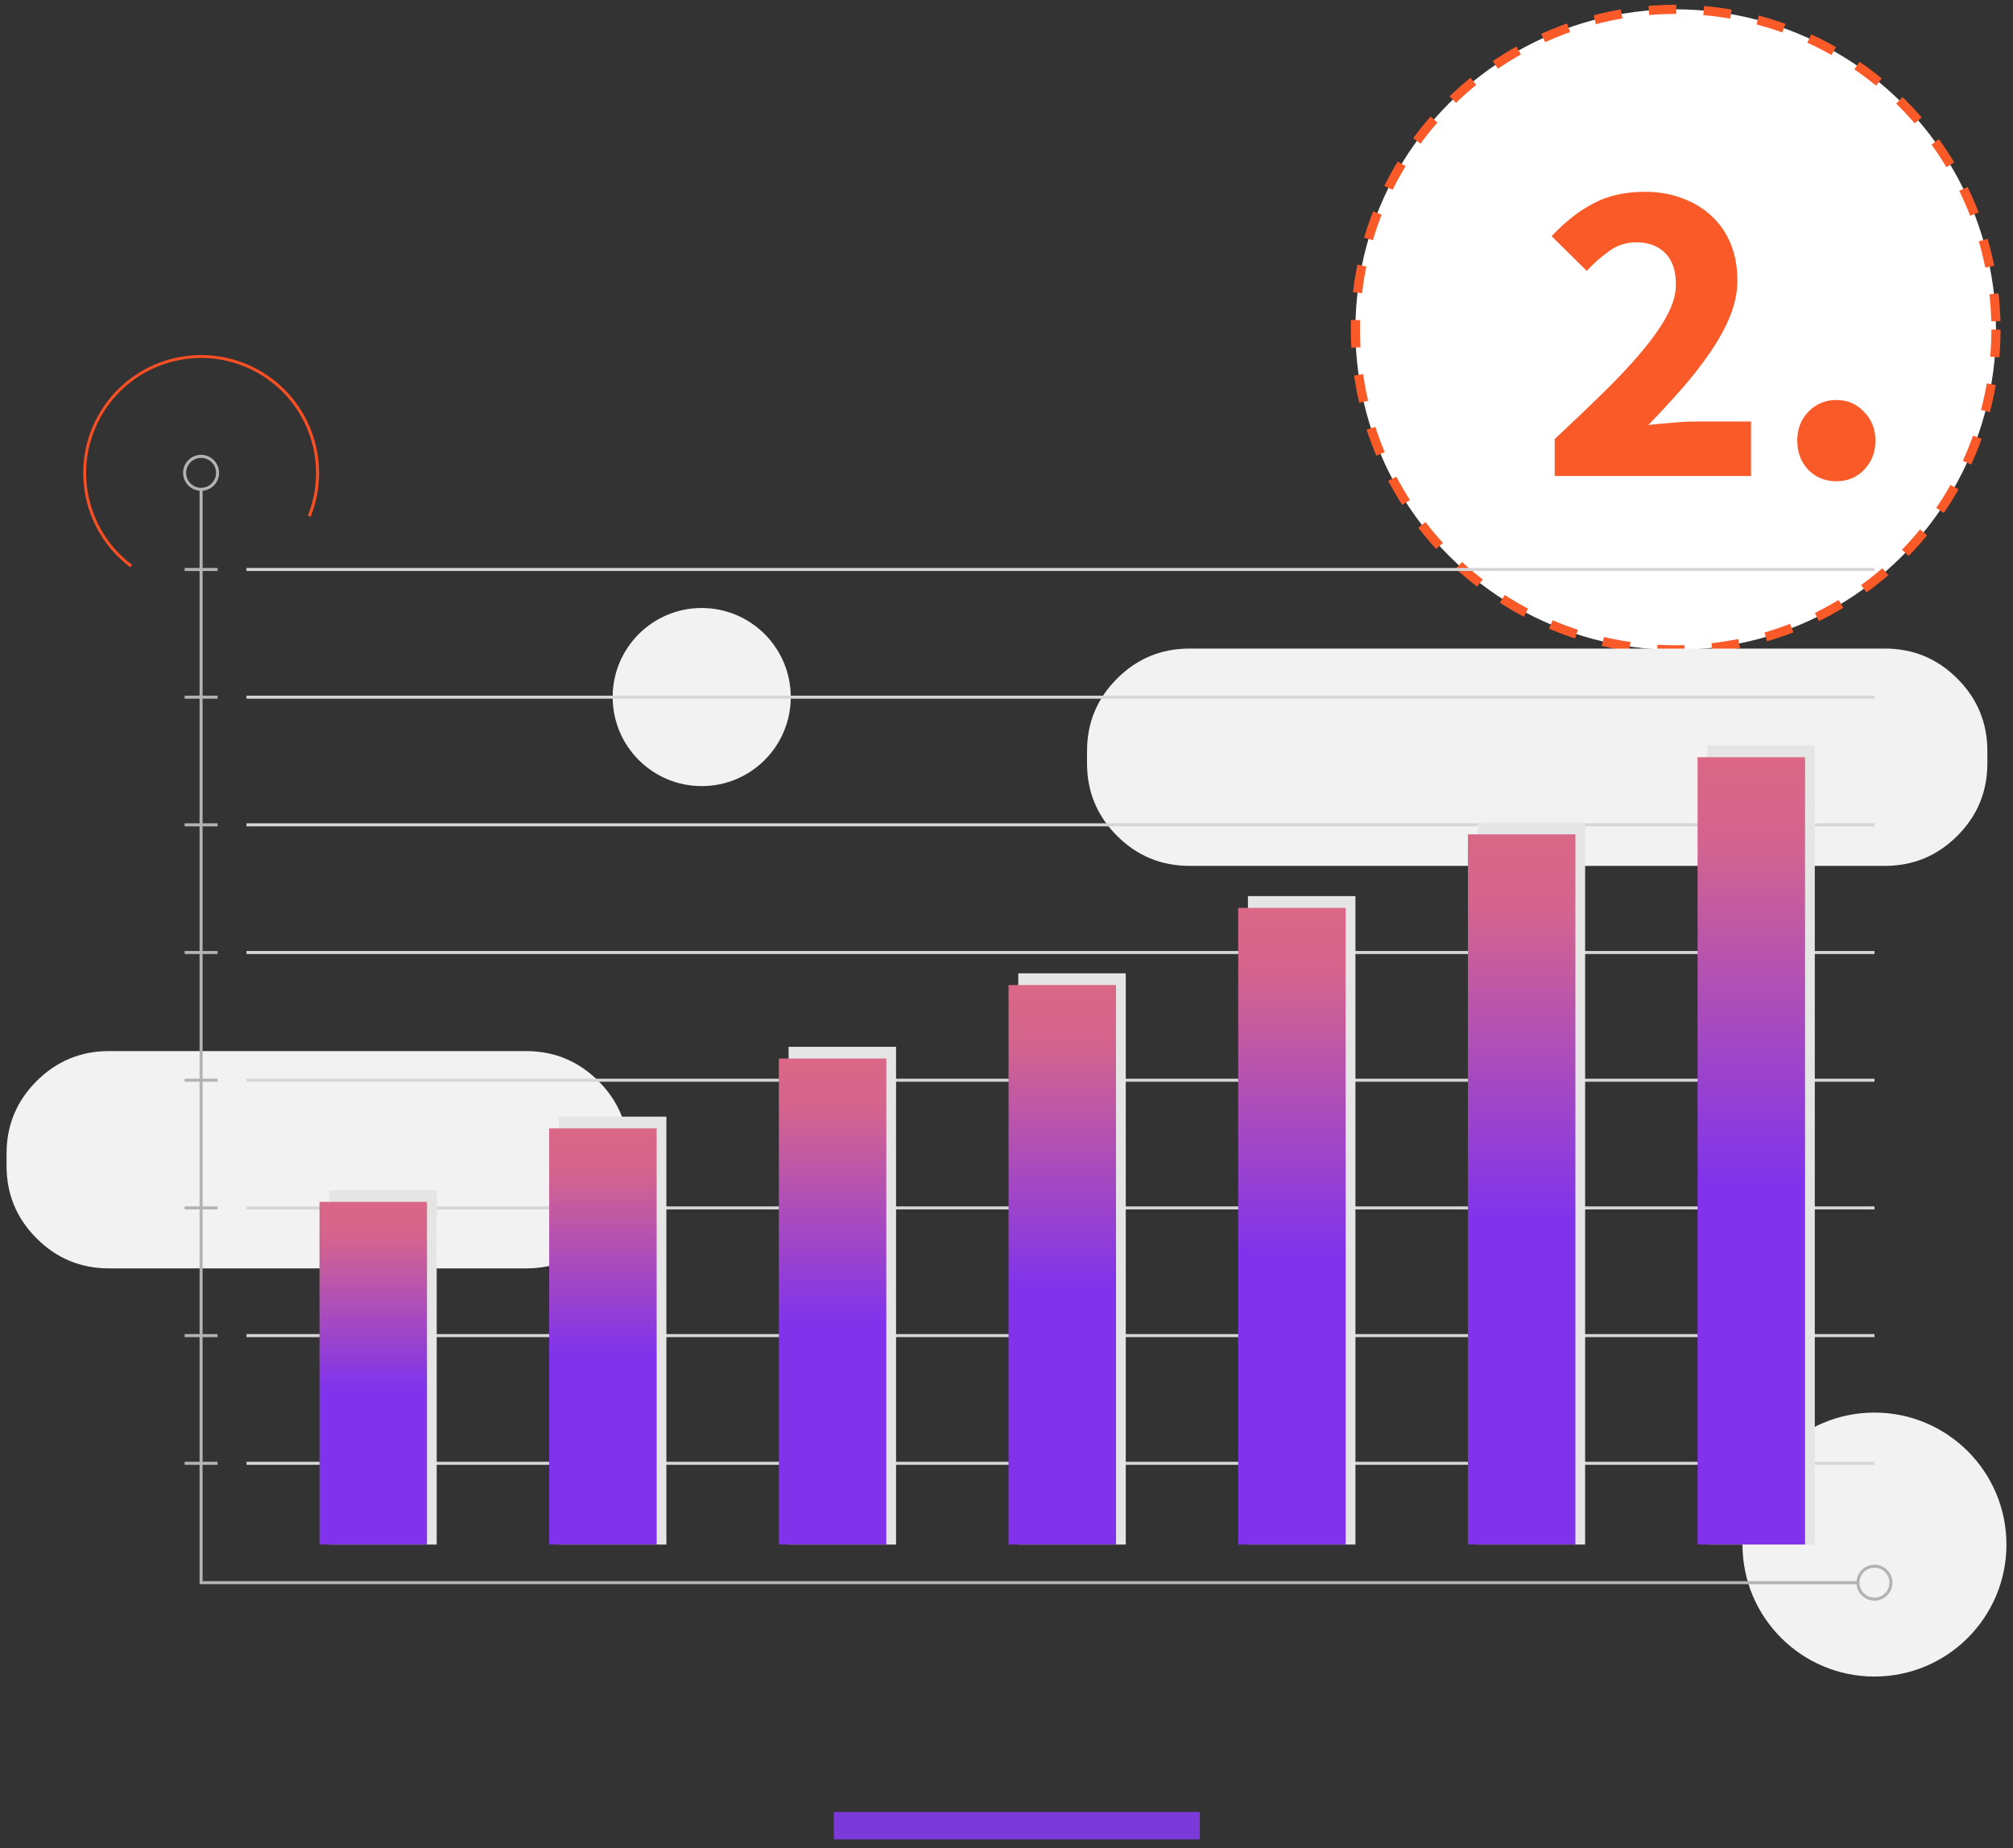 <svg width="220" height="202" viewBox="0 0 220 202" fill="none" xmlns="http://www.w3.org/2000/svg">
<rect x="0" y="0" width="220" height="202" fill="#333333" stroke="none"/>
<rect x="91.127" y="198.02" width="40.004" height="3" fill="#7B39D9"/>
<ellipse cx="183.136" cy="36.019" rx="35.004" ry="35" fill="white" stroke="#FA5A28" stroke-dasharray="3 3"/>
<path d="M169.911 52.018V47.986C171.863 46.162 173.639 44.466 175.239 42.898C176.871 41.298 178.263 39.81 179.415 38.434C180.599 37.026 181.511 35.73 182.151 34.546C182.823 33.33 183.159 32.178 183.159 31.09C183.159 29.586 182.775 28.45 182.007 27.682C181.239 26.882 180.183 26.482 178.839 26.482C177.719 26.482 176.727 26.802 175.863 27.442C174.999 28.05 174.183 28.77 173.415 29.602L169.575 25.81C171.079 24.21 172.615 23.01 174.183 22.21C175.751 21.378 177.623 20.962 179.799 20.962C181.303 20.962 182.663 21.202 183.879 21.682C185.127 22.13 186.199 22.786 187.095 23.65C187.991 24.482 188.679 25.49 189.159 26.674C189.639 27.858 189.879 29.186 189.879 30.658C189.879 31.938 189.607 33.25 189.063 34.594C188.519 35.906 187.783 37.234 186.855 38.578C185.959 39.89 184.919 41.218 183.735 42.562C182.583 43.874 181.383 45.17 180.135 46.45C180.903 46.354 181.751 46.274 182.679 46.21C183.639 46.114 184.487 46.066 185.223 46.066H191.367V52.018H169.911ZM200.694 52.594C199.478 52.594 198.454 52.178 197.622 51.346C196.822 50.482 196.422 49.426 196.422 48.178C196.422 46.898 196.822 45.842 197.622 45.01C198.454 44.146 199.478 43.714 200.694 43.714C201.91 43.714 202.918 44.146 203.718 45.01C204.55 45.842 204.966 46.898 204.966 48.178C204.966 49.426 204.55 50.482 203.718 51.346C202.918 52.178 201.91 52.594 200.694 52.594Z" fill="#FA5A28"/>
<mask id="mask0" mask-type="alpha" maskUnits="userSpaceOnUse" x="0" y="38" width="220" height="147">
<rect y="38" width="220" height="146" fill="white"/>
</mask>
<g mask="url(#mask0)">
<path fill-rule="evenodd" clip-rule="evenodd" d="M190.435 168.798C190.435 160.832 196.893 154.375 204.859 154.375C212.825 154.375 219.283 160.832 219.283 168.798C219.283 176.764 212.825 183.222 204.859 183.222C196.893 183.222 190.435 176.764 190.435 168.798Z" fill="#F2F2F2"/>
<path fill-rule="evenodd" clip-rule="evenodd" d="M86.422 76.191C86.415 81.564 82.055 85.915 76.682 85.91C71.308 85.905 66.956 81.547 66.958 76.173C66.96 70.8 71.317 66.445 76.69 66.445C79.273 66.446 81.75 67.474 83.576 69.301C85.401 71.129 86.425 73.608 86.422 76.191Z" fill="#F2F2F2"/>
<path fill-rule="evenodd" clip-rule="evenodd" d="M0.717 126.743V126.073C0.717 122.979 1.811 120.337 3.999 118.149C6.187 115.962 8.828 114.868 11.922 114.868H57.485C60.579 114.868 63.22 115.962 65.408 118.149C67.596 120.337 68.69 122.979 68.69 126.073V127.413C68.69 130.507 67.596 133.148 65.408 135.336C63.22 137.524 60.579 138.618 57.485 138.618H11.922C8.828 138.618 6.187 137.524 3.999 135.336C1.811 133.148 0.717 130.507 0.717 127.413V126.743Z" fill="#F2F2F2"/>
<path fill-rule="evenodd" clip-rule="evenodd" d="M118.801 82.753V82.083C118.801 78.989 119.895 76.348 122.083 74.16C124.271 71.972 126.912 70.878 130.007 70.878H205.993C209.087 70.878 211.728 71.972 213.916 74.16C216.104 76.348 217.198 78.989 217.198 82.083V83.423C217.198 86.517 216.104 89.158 213.916 91.346C211.728 93.534 209.087 94.628 205.993 94.628H130.007C126.912 94.628 124.271 93.534 122.083 91.346C119.895 89.158 118.801 86.517 118.801 83.423V82.753Z" fill="#F2F2F2"/>
<path fill-rule="evenodd" clip-rule="evenodd" d="M203.057 173.131H21.811V53.474H22.144V172.798H203.057V173.131Z" fill="#B3B3B3"/>
<path fill-rule="evenodd" clip-rule="evenodd" d="M21.977 53.641C21.181 53.641 20.463 53.161 20.159 52.425C19.854 51.689 20.023 50.842 20.587 50.279C21.15 49.717 21.997 49.549 22.733 49.855C23.468 50.16 23.947 50.879 23.946 51.676C23.944 52.761 23.063 53.641 21.977 53.641ZM21.977 50.04C21.316 50.04 20.719 50.438 20.466 51.05C20.213 51.661 20.353 52.364 20.821 52.832C21.288 53.3 21.992 53.44 22.603 53.187C23.215 52.934 23.613 52.337 23.613 51.676C23.614 51.241 23.442 50.825 23.135 50.518C22.828 50.211 22.412 50.039 21.977 50.04H21.977Z" fill="#B3B3B3"/>
<path fill-rule="evenodd" clip-rule="evenodd" d="M204.859 174.93C204.063 174.93 203.345 174.45 203.04 173.714C202.736 172.978 202.905 172.131 203.468 171.568C204.032 171.006 204.879 170.838 205.615 171.144C206.35 171.449 206.829 172.168 206.827 172.965C206.826 174.05 205.945 174.93 204.859 174.93ZM204.859 171.329C204.197 171.329 203.601 171.727 203.348 172.339C203.094 172.95 203.234 173.654 203.702 174.122C204.17 174.589 204.874 174.729 205.485 174.476C206.096 174.223 206.495 173.626 206.495 172.965C206.493 172.062 205.762 171.331 204.859 171.329Z" fill="#B3B3B3"/>
<rect x="20.179" y="62.069" width="3.601" height="0.333" fill="#B3B3B3"/>
<rect x="20.179" y="76.025" width="3.601" height="0.333" fill="#B3B3B3"/>
<rect x="20.179" y="89.976" width="3.601" height="0.333" fill="#B3B3B3"/>
<rect x="20.179" y="103.931" width="3.601" height="0.332" fill="#B3B3B3"/>
<rect x="20.179" y="117.886" width="3.601" height="0.333" fill="#B3B3B3"/>
<rect x="20.179" y="131.841" width="3.601" height="0.333" fill="#B3B3B3"/>
<rect x="20.179" y="145.796" width="3.601" height="0.333" fill="#B3B3B3"/>
<rect x="20.179" y="159.751" width="3.601" height="0.333" fill="#B3B3B3"/>
<rect x="26.938" y="62.069" width="177.924" height="0.333" fill="#D6D6D6"/>
<rect x="26.938" y="76.025" width="177.924" height="0.333" fill="#D6D6D6"/>
<rect x="26.938" y="89.976" width="177.924" height="0.333" fill="#D6D6D6"/>
<rect x="26.938" y="103.931" width="177.924" height="0.332" fill="#D6D6D6"/>
<rect x="26.938" y="117.886" width="177.924" height="0.333" fill="#D6D6D6"/>
<rect x="26.938" y="131.841" width="177.924" height="0.333" fill="#D6D6D6"/>
<rect x="26.938" y="145.796" width="177.924" height="0.333" fill="#D6D6D6"/>
<rect x="26.938" y="159.751" width="177.924" height="0.333" fill="#D6D6D6"/>
<g style="mix-blend-mode:multiply">
<rect x="35.982" y="130.066" width="11.747" height="38.733" fill="#E5E5E5"/>
</g>
<rect x="34.918" y="131.349" width="11.747" height="37.45" fill="url(#paint0_linear)"/>
<g style="mix-blend-mode:multiply">
<rect x="61.083" y="122.033" width="11.747" height="46.766" fill="#E5E5E5"/>
</g>
<rect x="60.019" y="123.316" width="11.747" height="45.479" fill="url(#paint1_linear)"/>
<g style="mix-blend-mode:multiply">
<rect x="86.183" y="114.402" width="11.747" height="54.397" fill="#E5E5E5"/>
</g>
<rect x="85.119" y="115.685" width="11.747" height="53.11" fill="url(#paint2_linear)"/>
<g style="mix-blend-mode:multiply">
<rect x="111.287" y="106.369" width="11.747" height="62.43" fill="#E5E5E5"/>
</g>
<rect x="110.223" y="107.652" width="11.747" height="61.143" fill="url(#paint3_linear)"/>
<g style="mix-blend-mode:multiply">
<rect x="136.387" y="97.933" width="11.747" height="70.862" fill="#E5E5E5"/>
</g>
<rect x="135.323" y="99.22" width="11.747" height="69.579" fill="url(#paint4_linear)"/>
<g style="mix-blend-mode:multiply">
<rect x="161.491" y="89.9" width="11.747" height="78.896" fill="#E5E5E5"/>
</g>
<rect x="160.427" y="91.186" width="11.747" height="77.612" fill="url(#paint5_linear)"/>
<g style="mix-blend-mode:multiply">
<rect x="186.591" y="81.468" width="11.747" height="87.331" fill="#E5E5E5"/>
</g>
<rect x="185.527" y="82.751" width="11.747" height="86.044" fill="url(#paint6_linear)"/>
<path fill-rule="evenodd" clip-rule="evenodd" d="M14.24 61.993C8.903 57.98 7.515 50.556 11.041 44.886C14.568 39.216 21.841 37.178 27.8 40.191C33.759 43.204 36.43 50.269 33.954 56.47L33.645 56.344C36.06 50.297 33.455 43.407 27.642 40.472C21.83 37.536 14.739 39.528 11.305 45.061C7.872 50.594 9.236 57.833 14.446 61.737L14.24 61.993Z" fill="#F94F24"/>
</g>
<defs>
<linearGradient id="paint0_linear" x1="50.444" y1="151.628" x2="50.444" y2="120.852" gradientUnits="userSpaceOnUse">
<stop stop-color="#8033EB"/>
<stop offset="0.53" stop-color="#D4648E"/>
<stop offset="1" stop-color="#EC7071"/>
</linearGradient>
<linearGradient id="paint1_linear" x1="75.547" y1="147.944" x2="75.547" y2="110.571" gradientUnits="userSpaceOnUse">
<stop stop-color="#8033EB"/>
<stop offset="0.53" stop-color="#D4648E"/>
<stop offset="1" stop-color="#EC7071"/>
</linearGradient>
<linearGradient id="paint2_linear" x1="100.648" y1="144.443" x2="100.648" y2="100.799" gradientUnits="userSpaceOnUse">
<stop stop-color="#8033EB"/>
<stop offset="0.53" stop-color="#D4648E"/>
<stop offset="1" stop-color="#EC7071"/>
</linearGradient>
<linearGradient id="paint3_linear" x1="125.752" y1="140.762" x2="125.752" y2="90.515" gradientUnits="userSpaceOnUse">
<stop stop-color="#8033EB"/>
<stop offset="0.53" stop-color="#D4648E"/>
<stop offset="1" stop-color="#EC7071"/>
</linearGradient>
<linearGradient id="paint4_linear" x1="150.852" y1="136.895" x2="150.852" y2="79.719" gradientUnits="userSpaceOnUse">
<stop stop-color="#8033EB"/>
<stop offset="0.53" stop-color="#D4648E"/>
<stop offset="1" stop-color="#EC7071"/>
</linearGradient>
<linearGradient id="paint5_linear" x1="175.956" y1="133.211" x2="175.956" y2="69.434" gradientUnits="userSpaceOnUse">
<stop stop-color="#8033EB"/>
<stop offset="0.53" stop-color="#D4648E"/>
<stop offset="1" stop-color="#EC7071"/>
</linearGradient>
<linearGradient id="paint6_linear" x1="201.056" y1="129.344" x2="201.056" y2="58.635" gradientUnits="userSpaceOnUse">
<stop stop-color="#8033EB"/>
<stop offset="0.53" stop-color="#D4648E"/>
<stop offset="1" stop-color="#EC7071"/>
</linearGradient>
</defs>
</svg>
